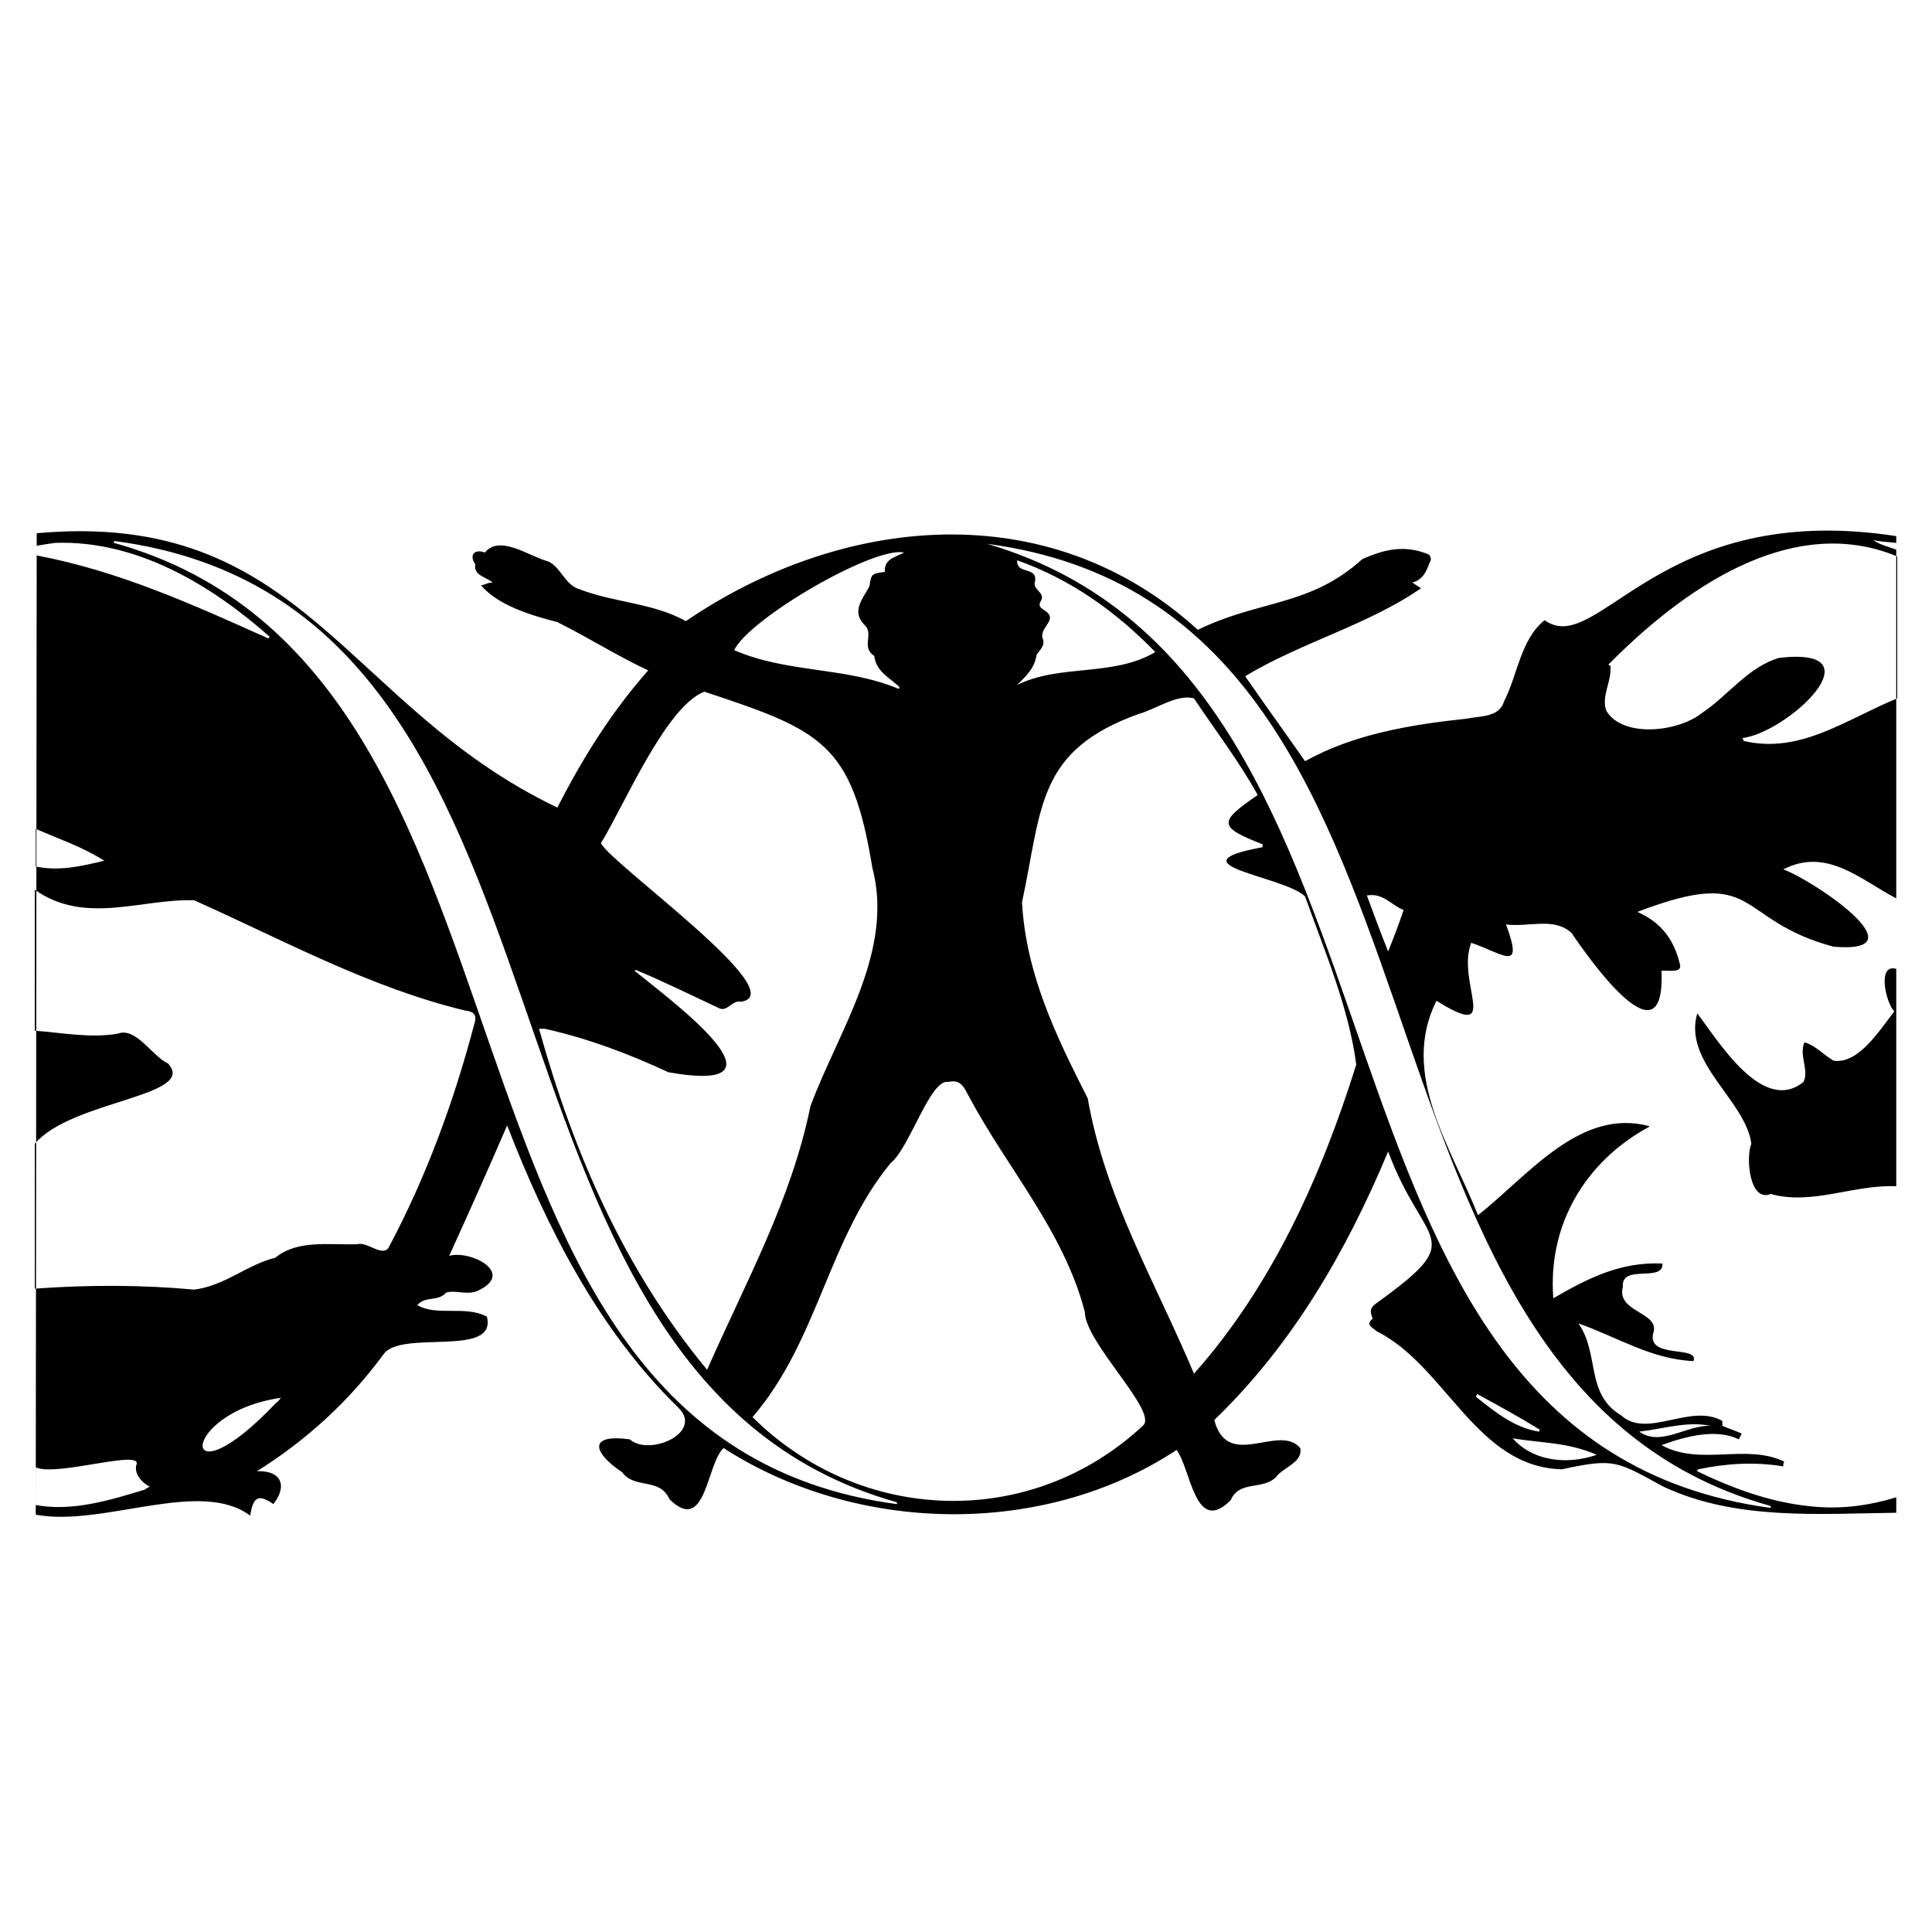 <svg version="1.1" xmlns="http://www.w3.org/2000/svg" viewBox="0 0 200 200">
<path d="M3.7,156.8L3.7,156.8c7,1.3,17-3.8,22.2,0.1c0.3-1.9,0.8-2.3,2.4-1.2c1.5-1.9,0.8-3.5-1.7-3.4c5.1-3.2,9.5-7.2,13.1-12.1
	c1.8-2.6,11.8,0.4,10.7-3.9c-2.2-1.2-5.2,0-7.2-1.2c0.9-1,2.1-0.3,3-1.3c1.1-0.3,2.3,0.4,3.5-0.3c3.5-1.8-1-4.1-3.2-3.5
	c2.1-4.6,4.1-9.1,6-13.5c4.1,10.6,9.5,21.2,17.7,29.2c2.7,2.6-3,5.1-5,3.3c-4.4-0.6-3.8,1.4-0.8,3.4c1.3,1.8,3.9,0.5,4.9,2.8
	c3.8,3.7,3.8-3.6,5.6-5.3c13.8,8.9,33.1,9.3,46.9,0.2c1.5,2,1.9,8.9,5.6,5.2c0.9-2.1,3.3-1,4.7-2.4c0.7-1,2.8-1.5,2.5-3
	c-2.2-2.6-7.5,2.4-8.9-2.9c8.1-7.8,13.7-17.5,18-27.8c3.7,10,8.5,8.7-1.2,15.7c-0.7,0.5-0.7,0.8-0.4,1.6c-0.8,0.7,0,0.9,0.4,1.3
	c7.2,3.6,10.3,14.1,19.2,14.3c5.5-1.2,5.7-0.8,10.5,1.8c7.5,3.5,16,2.8,24.1,2.7v-19v19c0-14.2,0-88.7,0-101.1
	c-24.6-3.8-30.9,12.7-36.4,8.7c-2.5,2-2.8,5.7-4.2,8.4c-0.5,1.7-2.5,1.5-3.9,1.8c-5.7,0.6-11.7,1.6-16.7,4.4c-2.1-3-4.2-5.9-6.2-8.8
	c5.8-3.5,12.7-5.3,18.2-9.1c-0.3-0.2-0.6-0.4-0.9-0.6c1.2-0.3,1.5-1.3,1.9-2.3c0.1-0.1-0.1-0.6-0.2-0.6c-2.4-1-4.5-0.6-6.9,0.5
	c-5.4,4.9-10.7,4.2-17,7.3C108.4,51,87,53.4,71,64.3c-3.4-1.9-7.4-1.9-11-3.3c-1.5-0.4-2-2.4-3.3-2.9c-1.9-0.5-5-2.8-6.5-0.9
	c-1-0.4-1.7,0.2-1,1.2c-0.2,1.2,1.1,1.3,1.8,1.9c-0.5,0-0.7,0.2-1.2,0.3c1.8,2.1,5.2,3.1,7.9,3.8c3.2,1.6,6.2,3.5,9.4,5
	c-3.8,4.3-6.8,9.1-9.4,14.2c-22-10.5-26.3-30.9-53.9-28.4l0,0 M196.3,56.2v0.7c-0.8-0.3-1.7-0.5-2.4-1
	C194.7,56.1,195.5,56.1,196.3,56.2z M166.7,68.9c-0.1,0-0.2-0.1-0.2-0.1c7.5-7.6,18.8-15.8,29.9-11.2v14.7c-5.2,2.1-10,5.8-15.9,4.4
	c0-0.1-0.1-0.2-0.1-0.3c4.7-0.6,14.2-9.5,3.8-8.3c-3.2,0.9-5.3,3.9-8,5.7c-2.5,2-8.2,2.6-9.9-0.2C165.7,72.1,166.9,70.5,166.7,68.9z
	 M145.3,94.2c-0.5,1.5-1,2.8-1.6,4.3c-0.8-2-1.5-3.9-2.2-5.8C143.2,92.4,144,93.7,145.3,94.2z M93.6,57.2c-1,0.5-2.1,0.7-2,2
	c-1.4,0.2-1.4,0.2-1.6,1.5c-0.7,1.3-1.9,2.6-0.5,4c1,0.9-0.4,2.3,1,3.2c0.2,1.6,1.5,2.2,2.6,3.2c0,0.1,0,0.2-0.1,0.2
	c-5.5-2.3-11.5-1.6-17-4C77.6,64,90.5,56.5,93.6,57.2z M56.4,106.5c4.5,1,8.7,2.6,12.8,4.5c13.6,2.4,0.3-7.4-3.5-10.5
	c0,0,0.1-0.1,0.1-0.1c2.9,1.2,5.7,2.6,8.5,3.9c1,0.6,1.4-0.8,2.4-0.6c5.5-0.8-13.1-14-14.5-16.4c2.5-4.1,6.7-14.1,10.7-15.7
	c12.1,4,15.3,5.3,17.4,18.2c2.3,8.7-3.5,16.9-6.4,24.7c-2,9.8-6.7,18.2-10.7,27.3c-8.6-10.4-13.8-22.4-17.4-35.3
	C56.1,106.5,56.3,106.5,56.4,106.5z M5.7,56.2c8.4-0.3,16.1,4.3,22.2,9.7c0,0.1-0.1,0.1-0.1,0.2c-7.8-3.5-15.5-7-24-8.6v-1
	C4.3,56.4,5,56.3,5.7,56.2z M3.7,85.8c2.5,1.1,4.7,1.8,7.1,3.3c-2.5,0.6-4.7,1.1-7.1,0.6V85.8z M15,154.2c-3.6,1.1-7.5,2.3-11.3,1.6
	v-3.9c2.2,1,11.3-2,10.4-0.2c-0.2,0.9,0.6,1.8,1.4,2.2C15.3,154,15.1,154.1,15,154.2z M28.6,145.2c-10.3,10.9-10.2,1,0.5-0.5
	C28.9,144.9,28.8,145.1,28.6,145.2z M49.1,106c-2.1,8-5,15.9-8.9,23.2c-0.7,0.9-2.2-0.7-3.2-0.4c-2.9,0.1-6.2-0.5-8.5,1.4
	c-2.9,0.7-5.2,2.9-8.4,3.3c-5.4-0.5-11-0.5-16.5-0.1v-15c3.8-4.5,16.9-4.9,13.8-8.3c-1.7-0.8-3.3-3.8-5.2-3.1
	c-2.8,0.5-5.8-0.1-8.6-0.3V92.1c5.2,3.7,11.1,0.9,16.5,1.1c9.2,4.1,18.1,9,28,11.4C49.1,104.7,49.4,105.1,49.1,106z M92.8,155.7
	c-51.9-7-33.2-86.2-81-99.5c0-0.1,0-0.1,0-0.2c52.1,6.8,33.4,86.1,81,99.5C92.9,155.6,92.9,155.7,92.8,155.7z M118.3,147.6
	c-11.6,10.8-29.2,10.2-40.4-0.9c6.8-7.9,7.8-18.4,14.3-26.3c2-1.6,4.1-8.8,6-8.4c1.3-0.3,1.6,0.6,2.1,1.5c4,7.5,9.8,13.9,12,22.3
	C112.3,139,120,146.2,118.3,147.6z M107.9,66c-0.2-1.2,1.8-1.9,0.1-2.9c-0.3-0.2-0.5-0.4-0.3-0.8c0.6-0.9-0.6-1.1-0.6-1.9
	c0.5-1.9-1.9-0.8-1.8-2.4c5.6,2,10.2,5.3,14.3,9.5c-4.4,2.6-9.8,1.2-14.3,3.4c0.9-0.9,1.8-1.7,2-3.1C107.6,67.3,108.3,66.8,107.9,66
	z M140.4,110.2c-3.6,11.5-8.7,22.9-16.8,32c-4-9.5-9.2-18.2-11-28.5c-3.3-6.5-6.4-12.9-6.8-20.3c2.1-9.8,1.5-15.7,12.1-19.5
	c1.8-0.5,4-2.1,5.7-1.6c2.2,3.3,4.6,6.4,6.6,10c-4.1,2.8-4.1,3.3,0.5,5.1c0,0.1,0,0.2,0,0.3c-9.7,1.8,2.3,3,4.4,5.1
	C137.1,98.4,139.6,104.2,140.4,110.2z M152.8,144.6c0-0.1,0.1-0.2,0.1-0.3c2.2,1.2,4.4,2.4,6.5,3.7c0,0.1-0.1,0.2-0.1,0.2
	C156.8,147.8,154.8,146.2,152.8,144.6z M156.6,148.9c3.1,0.5,5.7,0.4,8.7,1.7C161.8,151.8,158.4,151,156.6,148.9z M183.3,156.1
	c-52.1-7.1-33.3-85.8-81.1-99.8c52.1,6.9,33.3,86.3,81.1,99.6C183.3,155.9,183.3,156,183.3,156.1z M169.7,148.2
	c2.6-0.3,4.9-1.1,7.4-0.6C174.6,147.5,171.9,149.8,169.7,148.2z M188.2,156c-4.4-0.3-8.6-1.8-12.5-3.7c0-0.1,0-0.1,0.1-0.2
	c2.9-0.6,5.8-0.8,8.8-0.3c0-0.2,0-0.3,0.1-0.5c-4-1.9-8.7,0.5-12.7-1.7c2.7-1,5.8-1.7,8-0.6c0.1-0.2,0.2-0.4,0.3-0.6
	c-0.7-0.3-1.3-0.5-2-0.8c0-0.2,0-0.3,0-0.5c-3.3-1.9-7.8,1.9-10.5-0.6c-3.7-2.2-2.2-6.4-4.4-9.5c4,1.4,7.5,3.7,11.9,3.9
	c0.7-1.7-5.1-0.1-4.1-3.1c0.4-2-3.9-2-3.2-4.6c-0.2-2.4,4.2-0.4,4.1-2.4c-4.3-0.2-7.7,1.5-11.3,3.6c-0.6-7.6,3.3-14.2,10-17.8
	c-7.2-2-12.6,5.1-17.8,9.2c-2.8-7.1-8.1-14.6-4.3-22.2c6.9,4.3,2-1.9,3.6-6c3.3,1.1,5.5,3.2,3.6-1.9c2.4,0.3,5-0.8,6.8,0.9
	c2.1,3.1,9.7,13.7,9.3,3.9c0.6-0.1,2.2,0.3,1.9-0.7c-0.6-2.5-1.9-4.3-4.4-5.4c12.8-4.9,9.9,0.8,20.3,3.6c9.4,0.8-2.3-7-5.2-8
	c4.5-2.3,7.9,1,11.7,3v7.3c-2-0.6-1.1,3.5-0.2,4.4c-1.5,1.9-3.7,5.5-6.3,5.1c-1-0.6-1.9-1.6-3-1.9c-0.6,1.3,0.5,2.9-0.1,4.1
	c-4.2,3.4-8.8-4.2-11-7.1c-1.5,5.1,5,9,5.6,13.5c-0.6,1.4-0.2,6.1,2,5.2c4.3,1.2,8.6-1,13-0.8V155C193.7,155.8,191,156.2,188.2,156z
	"/>
</svg>
